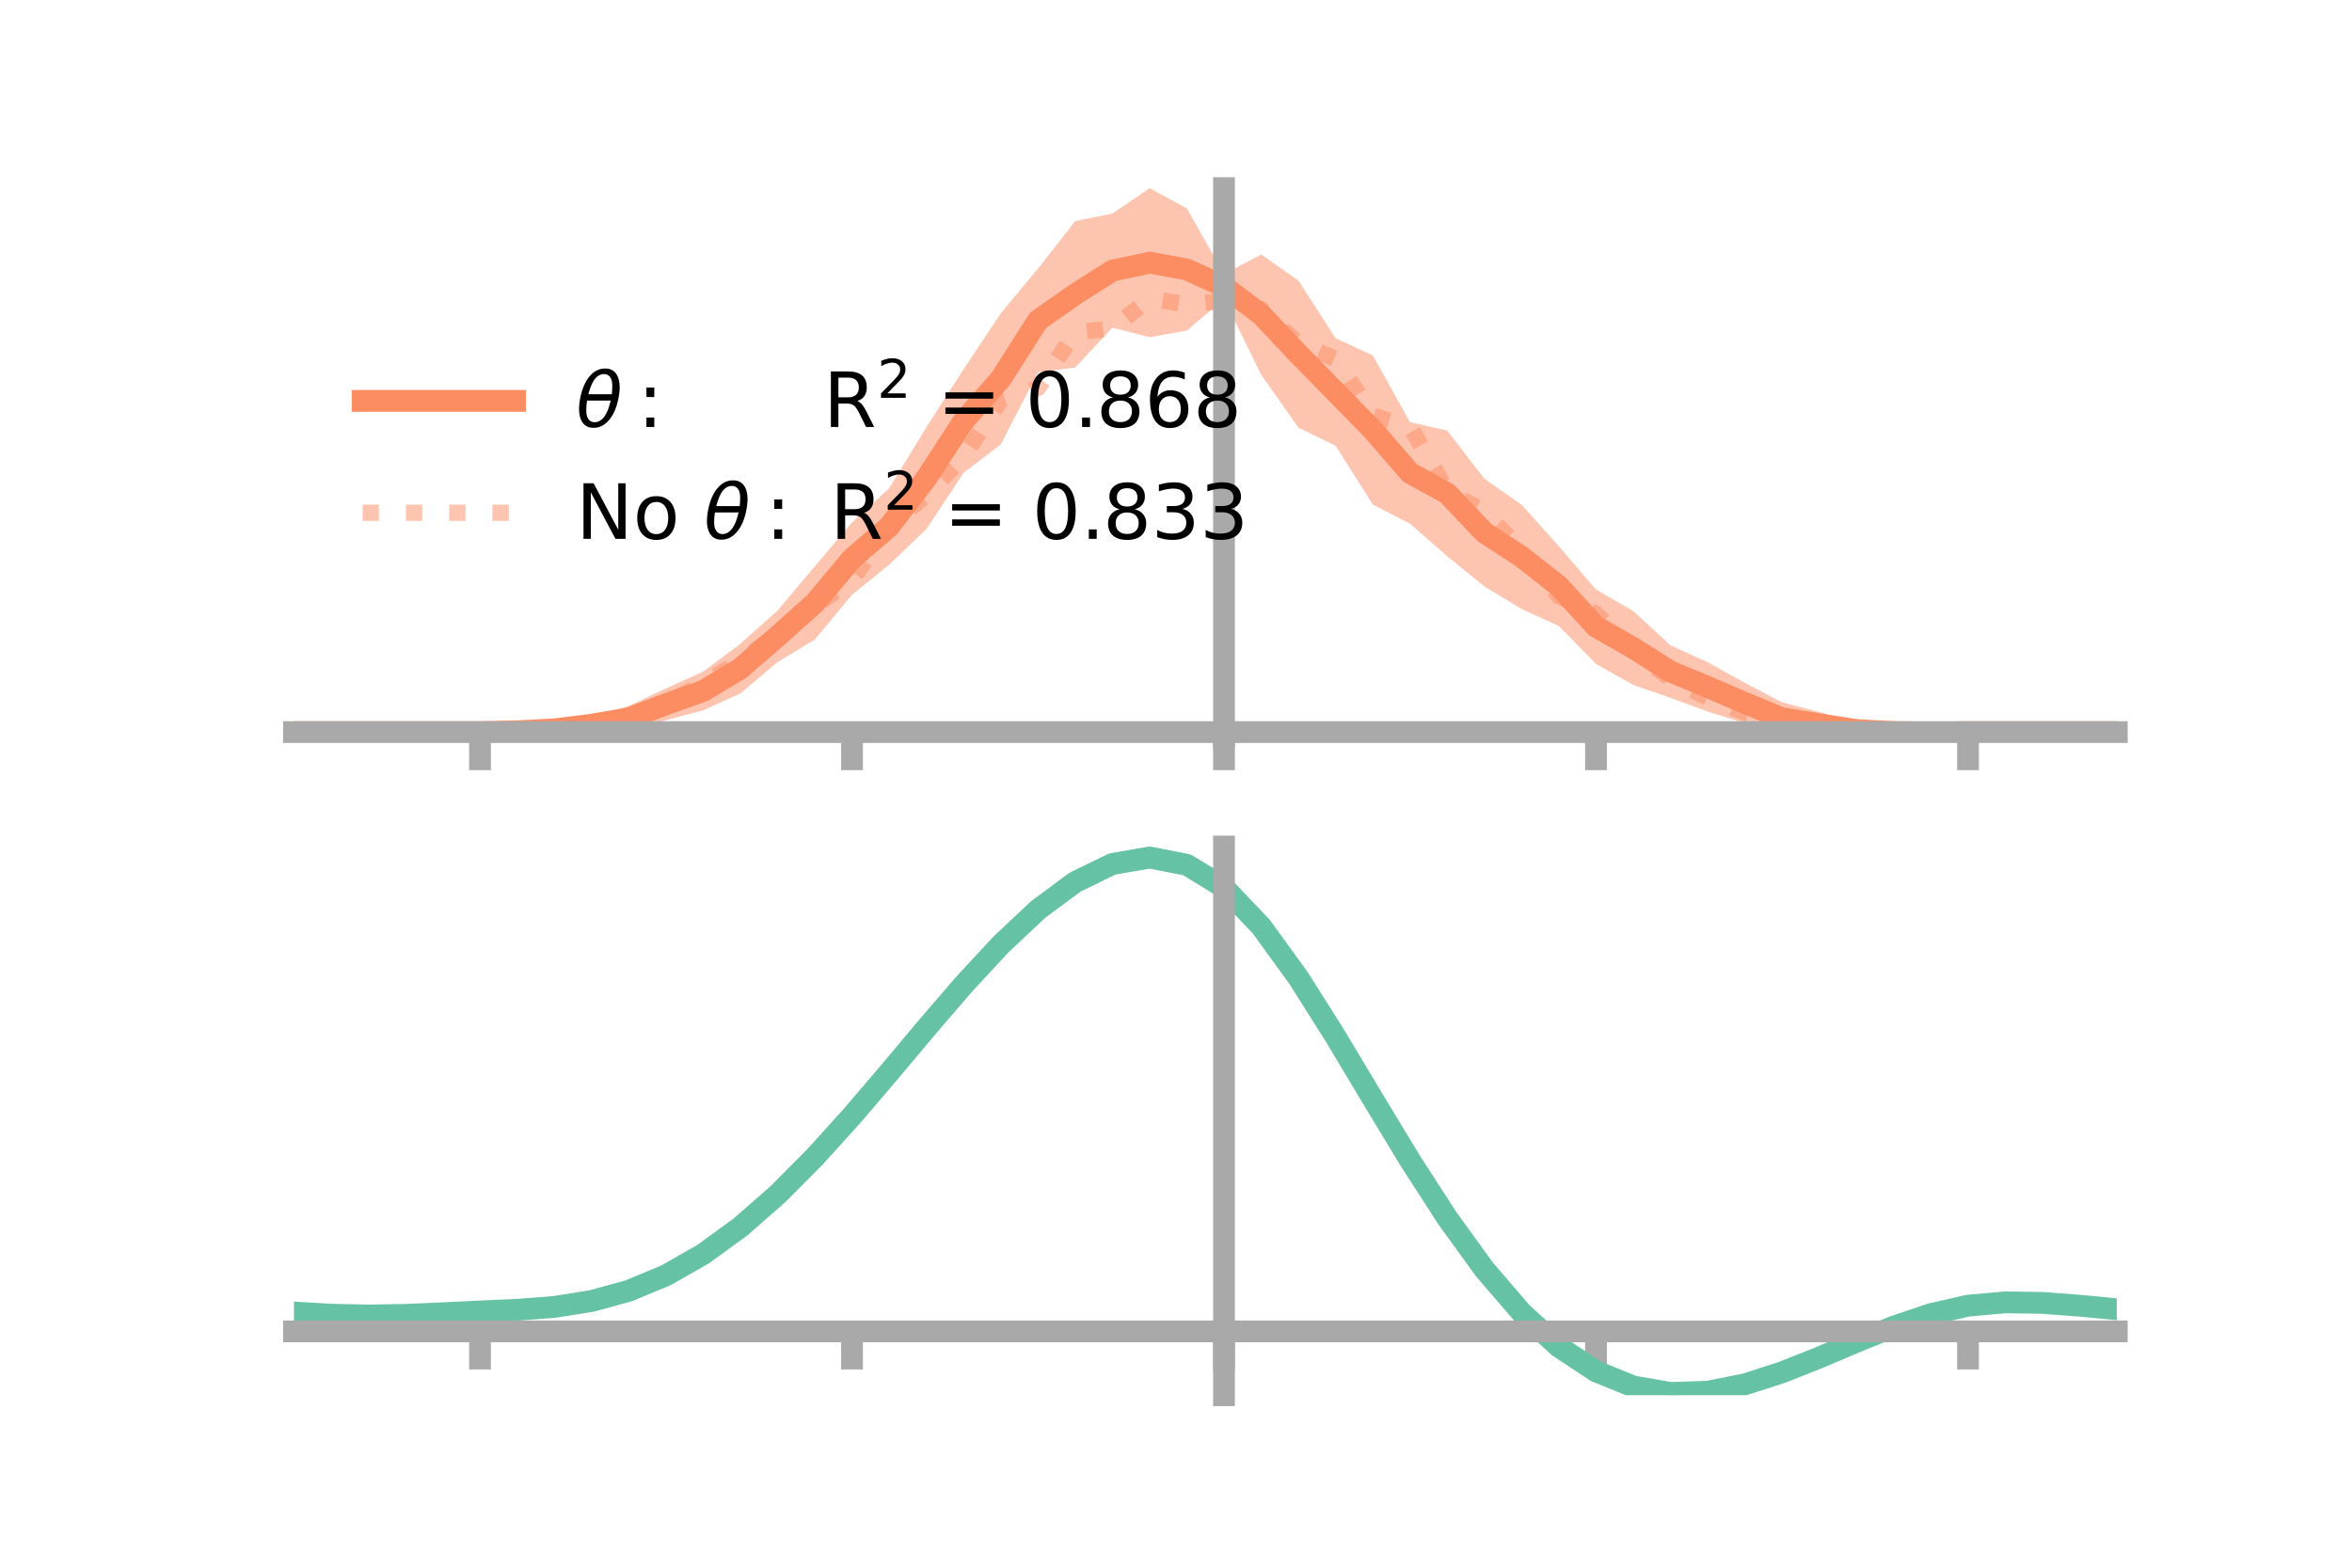 <?xml version="1.0" encoding="utf-8" standalone="no"?>
<!DOCTYPE svg PUBLIC "-//W3C//DTD SVG 1.1//EN"
  "http://www.w3.org/Graphics/SVG/1.1/DTD/svg11.dtd">
<!-- Created with matplotlib (https://matplotlib.org/) -->
<svg height="144pt" version="1.1" viewBox="0 0 216 144" width="216pt" xmlns="http://www.w3.org/2000/svg" xmlns:xlink="http://www.w3.org/1999/xlink">
 <defs>
  <style type="text/css">*{stroke-linecap:butt;stroke-linejoin:round;}</style>
 </defs>
 <g id="figure_1">
  <g id="patch_1">
   <path d="M 0 144 
L 216 144 
L 216 0 
L 0 0 
z
" style="fill:none;"/>
  </g>
  <g id="axes_1">
   <g id="patch_2">
    <path d="M 27 67.68 
L 194.4 67.68 
L 194.4 17.28 
L 27 17.28 
z
" style="fill:none;"/>
   </g>
   <g id="PolyCollection_1">
    <path clip-path="url(#pd3b5c3f6a9)" d="M 27 67.247 
L 27 67.247 
L 30.416 67.247 
L 33.833 67.247 
L 37.249 67.247 
L 40.665 67.247 
L 44.082 67.246 
L 47.498 67.048 
L 50.914 66.616 
L 54.331 65.946 
L 57.747 64.842 
L 61.163 63.235 
L 64.58 61.689 
L 67.996 59.131 
L 71.412 56.073 
L 74.829 52.025 
L 78.245 47.986 
L 81.661 44.853 
L 85.078 39.238 
L 88.494 33.912 
L 91.91 28.771 
L 95.327 24.666 
L 98.743 20.307 
L 102.159 19.619 
L 105.576 17.28 
L 108.992 19.141 
L 112.408 25.176 
L 115.824 23.376 
L 119.241 25.767 
L 122.657 31.064 
L 126.073 32.647 
L 129.49 38.778 
L 132.906 39.545 
L 136.322 43.98 
L 139.739 46.354 
L 143.155 50.174 
L 146.571 54.157 
L 149.988 56.128 
L 153.404 59.272 
L 156.82 60.829 
L 160.237 62.719 
L 163.653 64.513 
L 167.069 65.395 
L 170.486 66.44 
L 173.902 66.867 
L 177.318 67.167 
L 180.735 67.246 
L 184.151 67.247 
L 187.567 67.247 
L 190.984 67.247 
L 194.4 67.247 
L 194.4 67.247 
L 194.4 67.247 
L 190.984 67.247 
L 187.567 67.247 
L 184.151 67.247 
L 180.735 67.248 
L 177.318 67.413 
L 173.902 67.617 
L 170.486 67.68 
L 167.069 67.662 
L 163.653 67.446 
L 160.237 66.433 
L 156.82 65.362 
L 153.404 64.101 
L 149.988 62.916 
L 146.571 60.984 
L 143.155 57.5 
L 139.739 55.944 
L 136.322 53.869 
L 132.906 51.094 
L 129.49 48.106 
L 126.073 46.347 
L 122.657 40.948 
L 119.241 39.282 
L 115.824 34.422 
L 112.408 27.456 
L 108.992 30.367 
L 105.576 30.974 
L 102.159 30.101 
L 98.743 33.757 
L 95.327 34.19 
L 91.91 40.815 
L 88.494 43.437 
L 85.078 48.594 
L 81.661 51.871 
L 78.245 54.631 
L 74.829 58.747 
L 71.412 60.812 
L 67.996 63.693 
L 64.58 65.25 
L 61.163 66.147 
L 57.747 67.118 
L 54.331 67.189 
L 50.914 67.372 
L 47.498 67.298 
L 44.082 67.248 
L 40.665 67.247 
L 37.249 67.247 
L 33.833 67.247 
L 30.416 67.247 
L 27 67.247 
z
" style="fill:#fc8d62;fill-opacity:0.5;"/>
   </g>
   <g id="matplotlib.axis_1">
    <g id="xtick_1">
     <g id="line2d_1">
      <defs>
       <path d="M 0 0 
L 0 3.5 
" id="m746b7dbdc2" style="stroke:#a9a9a9;stroke-width:2;"/>
      </defs>
      <g>
       <use style="fill:#a9a9a9;stroke:#a9a9a9;stroke-width:2;" x="44.082" xlink:href="#m746b7dbdc2" y="67.247"/>
      </g>
     </g>
    </g>
    <g id="xtick_2">
     <g id="line2d_2">
      <g>
       <use style="fill:#a9a9a9;stroke:#a9a9a9;stroke-width:2;" x="78.245" xlink:href="#m746b7dbdc2" y="67.247"/>
      </g>
     </g>
    </g>
    <g id="xtick_3">
     <g id="line2d_3">
      <g>
       <use style="fill:#a9a9a9;stroke:#a9a9a9;stroke-width:2;" x="112.408" xlink:href="#m746b7dbdc2" y="67.247"/>
      </g>
     </g>
    </g>
    <g id="xtick_4">
     <g id="line2d_4">
      <g>
       <use style="fill:#a9a9a9;stroke:#a9a9a9;stroke-width:2;" x="146.571" xlink:href="#m746b7dbdc2" y="67.247"/>
      </g>
     </g>
    </g>
    <g id="xtick_5">
     <g id="line2d_5">
      <g>
       <use style="fill:#a9a9a9;stroke:#a9a9a9;stroke-width:2;" x="180.735" xlink:href="#m746b7dbdc2" y="67.247"/>
      </g>
     </g>
    </g>
   </g>
   <g id="matplotlib.axis_2"/>
   <g id="line2d_6">
    <path clip-path="url(#pd3b5c3f6a9)" d="M 27 67.247 
L 30.416 67.247 
L 33.833 67.247 
L 37.249 67.247 
L 40.665 67.247 
L 44.082 67.247 
L 47.498 67.173 
L 50.914 66.994 
L 54.331 66.568 
L 57.747 65.98 
L 61.163 64.691 
L 64.58 63.47 
L 67.996 61.412 
L 71.412 58.442 
L 74.829 55.386 
L 78.245 51.309 
L 81.661 48.362 
L 85.078 43.916 
L 88.494 38.675 
L 91.91 34.793 
L 95.327 29.428 
L 98.743 27.032 
L 102.159 24.86 
L 105.576 24.127 
L 108.992 24.754 
L 112.408 26.316 
L 115.824 28.899 
L 119.241 32.525 
L 122.657 36.006 
L 126.073 39.497 
L 129.49 43.442 
L 132.906 45.32 
L 136.322 48.924 
L 139.739 51.149 
L 143.155 53.837 
L 146.571 57.571 
L 149.988 59.522 
L 153.404 61.686 
L 156.82 63.096 
L 160.237 64.576 
L 163.653 65.979 
L 167.069 66.529 
L 170.486 67.06 
L 173.902 67.242 
L 177.318 67.29 
L 180.735 67.247 
L 184.151 67.247 
L 187.567 67.247 
L 190.984 67.247 
L 194.4 67.247 
" style="fill:none;stroke:#fc8d62;stroke-linecap:square;stroke-width:2;"/>
   </g>
   <g id="line2d_7">
    <path clip-path="url(#pd3b5c3f6a9)" d="M 27 67.247 
L 30.416 67.247 
L 33.833 67.247 
L 37.249 67.247 
L 40.665 67.247 
L 44.082 67.247 
L 47.498 67.211 
L 50.914 67.006 
L 54.331 66.552 
L 57.747 65.942 
L 61.163 64.665 
L 64.58 62.795 
L 67.996 60.737 
L 71.412 58.229 
L 74.829 55.654 
L 78.245 53.278 
L 81.661 48.302 
L 85.078 45.464 
L 88.494 41.941 
L 91.91 36.765 
L 95.327 35.643 
L 98.743 30.535 
L 102.159 30.167 
L 105.576 27.419 
L 108.992 27.962 
L 112.408 27.652 
L 115.824 28.391 
L 119.241 31.562 
L 122.657 32.964 
L 126.073 38.183 
L 129.49 39.173 
L 132.906 45.083 
L 136.322 47.012 
L 139.739 50.594 
L 143.155 54.759 
L 146.571 56.366 
L 149.988 59.768 
L 153.404 62.341 
L 156.82 64.081 
L 160.237 65.461 
L 163.653 66.089 
L 167.069 66.605 
L 170.486 67.094 
L 173.902 67.223 
L 177.318 67.254 
L 180.735 67.247 
L 184.151 67.247 
L 187.567 67.247 
L 190.984 67.247 
L 194.4 67.247 
" style="fill:none;stroke:#fc8d62;stroke-dasharray:1.5,2.475;stroke-dashoffset:0;stroke-opacity:0.5;stroke-width:1.5;"/>
   </g>
   <g id="patch_3">
    <path d="M 112.408 67.68 
L 112.408 17.28 
" style="fill:none;stroke:#a9a9a9;stroke-linecap:square;stroke-linejoin:miter;stroke-width:2;"/>
   </g>
   <g id="patch_4">
    <path d="M 194.4 67.68 
L 194.4 17.28 
" style="fill:none;"/>
   </g>
   <g id="patch_5">
    <path d="M 27 67.247 
L 194.4 67.247 
" style="fill:none;stroke:#a9a9a9;stroke-linecap:square;stroke-linejoin:miter;stroke-width:2;"/>
   </g>
   <g id="patch_6">
    <path d="M 27 17.28 
L 194.4 17.28 
" style="fill:none;"/>
   </g>
   <g id="legend_1">
    <g id="line2d_8">
     <path d="M 33.3 36.824 
L 47.3 36.824 
" style="fill:none;stroke:#fc8d62;stroke-linecap:square;stroke-width:2;"/>
    </g>
    <g id="line2d_9"/>
    <g id="text_1">
     <!-- $\theta:$      R$^{2}$ = 0.868 -->
     <g transform="translate(52.9 39.274)scale(0.07 -0.07)">
      <defs>
       <path d="M 45.516 34.672 
L 14.453 34.672 
Q 12.359 20.062 14.5 13.875 
Q 17.188 6.25 24.469 6.25 
Q 31.781 6.25 37.359 13.922 
Q 42.234 20.656 45.516 34.672 
z
M 47.016 42.969 
Q 48.344 56.844 46.625 61.719 
Q 43.953 69.438 36.766 69.438 
Q 29.297 69.438 23.828 61.812 
Q 19.531 55.672 16.156 42.969 
z
M 38.188 76.766 
Q 49.906 76.766 54.594 66.406 
Q 59.281 56.109 55.719 37.844 
Q 52.203 19.625 43.453 9.281 
Q 34.766 -1.125 23.047 -1.125 
Q 11.281 -1.125 6.641 9.281 
Q 2 19.625 5.516 37.844 
Q 9.078 56.109 17.719 66.406 
Q 26.422 76.766 38.188 76.766 
z
" id="DejaVuSans-Oblique-952"/>
       <path d="M 11.719 12.406 
L 22.016 12.406 
L 22.016 0 
L 11.719 0 
z
M 11.719 51.703 
L 22.016 51.703 
L 22.016 39.312 
L 11.719 39.312 
z
" id="DejaVuSans-58"/>
       <path id="DejaVuSans-32"/>
       <path d="M 44.391 34.188 
Q 47.562 33.109 50.562 29.594 
Q 53.562 26.078 56.594 19.922 
L 66.609 0 
L 56 0 
L 46.688 18.703 
Q 43.062 26.031 39.672 28.422 
Q 36.281 30.812 30.422 30.812 
L 19.672 30.812 
L 19.672 0 
L 9.812 0 
L 9.812 72.906 
L 32.078 72.906 
Q 44.578 72.906 50.734 67.672 
Q 56.891 62.453 56.891 51.906 
Q 56.891 45.016 53.688 40.469 
Q 50.484 35.938 44.391 34.188 
z
M 19.672 64.797 
L 19.672 38.922 
L 32.078 38.922 
Q 39.203 38.922 42.844 42.219 
Q 46.484 45.516 46.484 51.906 
Q 46.484 58.297 42.844 61.547 
Q 39.203 64.797 32.078 64.797 
z
" id="DejaVuSans-82"/>
       <path d="M 19.188 8.297 
L 53.609 8.297 
L 53.609 0 
L 7.328 0 
L 7.328 8.297 
Q 12.938 14.109 22.625 23.891 
Q 32.328 33.688 34.812 36.531 
Q 39.547 41.844 41.422 45.531 
Q 43.312 49.219 43.312 52.781 
Q 43.312 58.594 39.234 62.25 
Q 35.156 65.922 28.609 65.922 
Q 23.969 65.922 18.812 64.312 
Q 13.672 62.703 7.812 59.422 
L 7.812 69.391 
Q 13.766 71.781 18.938 73 
Q 24.125 74.219 28.422 74.219 
Q 39.75 74.219 46.484 68.547 
Q 53.219 62.891 53.219 53.422 
Q 53.219 48.922 51.531 44.891 
Q 49.859 40.875 45.406 35.406 
Q 44.188 33.984 37.641 27.219 
Q 31.109 20.453 19.188 8.297 
z
" id="DejaVuSans-50"/>
       <path d="M 10.594 45.406 
L 73.188 45.406 
L 73.188 37.203 
L 10.594 37.203 
z
M 10.594 25.484 
L 73.188 25.484 
L 73.188 17.188 
L 10.594 17.188 
z
" id="DejaVuSans-61"/>
       <path d="M 31.781 66.406 
Q 24.172 66.406 20.328 58.906 
Q 16.5 51.422 16.5 36.375 
Q 16.5 21.391 20.328 13.891 
Q 24.172 6.391 31.781 6.391 
Q 39.453 6.391 43.281 13.891 
Q 47.125 21.391 47.125 36.375 
Q 47.125 51.422 43.281 58.906 
Q 39.453 66.406 31.781 66.406 
z
M 31.781 74.219 
Q 44.047 74.219 50.516 64.516 
Q 56.984 54.828 56.984 36.375 
Q 56.984 17.969 50.516 8.266 
Q 44.047 -1.422 31.781 -1.422 
Q 19.531 -1.422 13.062 8.266 
Q 6.594 17.969 6.594 36.375 
Q 6.594 54.828 13.062 64.516 
Q 19.531 74.219 31.781 74.219 
z
" id="DejaVuSans-48"/>
       <path d="M 10.688 12.406 
L 21 12.406 
L 21 0 
L 10.688 0 
z
" id="DejaVuSans-46"/>
       <path d="M 31.781 34.625 
Q 24.75 34.625 20.719 30.859 
Q 16.703 27.094 16.703 20.516 
Q 16.703 13.922 20.719 10.156 
Q 24.75 6.391 31.781 6.391 
Q 38.812 6.391 42.859 10.172 
Q 46.922 13.969 46.922 20.516 
Q 46.922 27.094 42.891 30.859 
Q 38.875 34.625 31.781 34.625 
z
M 21.922 38.812 
Q 15.578 40.375 12.031 44.719 
Q 8.5 49.078 8.5 55.328 
Q 8.5 64.062 14.719 69.141 
Q 20.953 74.219 31.781 74.219 
Q 42.672 74.219 48.875 69.141 
Q 55.078 64.062 55.078 55.328 
Q 55.078 49.078 51.531 44.719 
Q 48 40.375 41.703 38.812 
Q 48.828 37.156 52.797 32.312 
Q 56.781 27.484 56.781 20.516 
Q 56.781 9.906 50.312 4.234 
Q 43.844 -1.422 31.781 -1.422 
Q 19.734 -1.422 13.25 4.234 
Q 6.781 9.906 6.781 20.516 
Q 6.781 27.484 10.781 32.312 
Q 14.797 37.156 21.922 38.812 
z
M 18.312 54.391 
Q 18.312 48.734 21.844 45.562 
Q 25.391 42.391 31.781 42.391 
Q 38.141 42.391 41.719 45.562 
Q 45.312 48.734 45.312 54.391 
Q 45.312 60.062 41.719 63.234 
Q 38.141 66.406 31.781 66.406 
Q 25.391 66.406 21.844 63.234 
Q 18.312 60.062 18.312 54.391 
z
" id="DejaVuSans-56"/>
       <path d="M 33.016 40.375 
Q 26.375 40.375 22.484 35.828 
Q 18.609 31.297 18.609 23.391 
Q 18.609 15.531 22.484 10.953 
Q 26.375 6.391 33.016 6.391 
Q 39.656 6.391 43.531 10.953 
Q 47.406 15.531 47.406 23.391 
Q 47.406 31.297 43.531 35.828 
Q 39.656 40.375 33.016 40.375 
z
M 52.594 71.297 
L 52.594 62.312 
Q 48.875 64.062 45.094 64.984 
Q 41.312 65.922 37.594 65.922 
Q 27.828 65.922 22.672 59.328 
Q 17.531 52.734 16.797 39.406 
Q 19.672 43.656 24.016 45.922 
Q 28.375 48.188 33.594 48.188 
Q 44.578 48.188 50.953 41.516 
Q 57.328 34.859 57.328 23.391 
Q 57.328 12.156 50.688 5.359 
Q 44.047 -1.422 33.016 -1.422 
Q 20.359 -1.422 13.672 8.266 
Q 6.984 17.969 6.984 36.375 
Q 6.984 53.656 15.188 63.938 
Q 23.391 74.219 37.203 74.219 
Q 40.922 74.219 44.703 73.484 
Q 48.484 72.75 52.594 71.297 
z
" id="DejaVuSans-54"/>
      </defs>
      <use transform="translate(0 0.766)" xlink:href="#DejaVuSans-Oblique-952"/>
      <use transform="translate(80.664 0.766)" xlink:href="#DejaVuSans-58"/>
      <use transform="translate(133.838 0.766)" xlink:href="#DejaVuSans-32"/>
      <use transform="translate(165.625 0.766)" xlink:href="#DejaVuSans-32"/>
      <use transform="translate(197.412 0.766)" xlink:href="#DejaVuSans-32"/>
      <use transform="translate(229.199 0.766)" xlink:href="#DejaVuSans-32"/>
      <use transform="translate(260.986 0.766)" xlink:href="#DejaVuSans-32"/>
      <use transform="translate(292.773 0.766)" xlink:href="#DejaVuSans-32"/>
      <use transform="translate(324.561 0.766)" xlink:href="#DejaVuSans-82"/>
      <use transform="translate(395 39.047)scale(0.7)" xlink:href="#DejaVuSans-50"/>
      <use transform="translate(442.271 0.766)" xlink:href="#DejaVuSans-32"/>
      <use transform="translate(474.058 0.766)" xlink:href="#DejaVuSans-61"/>
      <use transform="translate(557.847 0.766)" xlink:href="#DejaVuSans-32"/>
      <use transform="translate(589.634 0.766)" xlink:href="#DejaVuSans-48"/>
      <use transform="translate(653.257 0.766)" xlink:href="#DejaVuSans-46"/>
      <use transform="translate(682.419 0.766)" xlink:href="#DejaVuSans-56"/>
      <use transform="translate(746.042 0.766)" xlink:href="#DejaVuSans-54"/>
      <use transform="translate(809.665 0.766)" xlink:href="#DejaVuSans-56"/>
     </g>
    </g>
    <g id="line2d_10">
     <path d="M 33.3 47.099 
L 47.3 47.099 
" style="fill:none;stroke:#fc8d62;stroke-dasharray:1.5,2.475;stroke-dashoffset:0;stroke-opacity:0.5;stroke-width:1.5;"/>
    </g>
    <g id="line2d_11"/>
    <g id="text_2">
     <!-- No $\theta:$ R$^{2}$ = 0.833 -->
     <g transform="translate(52.9 49.549)scale(0.07 -0.07)">
      <defs>
       <path d="M 9.812 72.906 
L 23.094 72.906 
L 55.422 11.922 
L 55.422 72.906 
L 64.984 72.906 
L 64.984 0 
L 51.703 0 
L 19.391 60.984 
L 19.391 0 
L 9.812 0 
z
" id="DejaVuSans-78"/>
       <path d="M 30.609 48.391 
Q 23.391 48.391 19.188 42.75 
Q 14.984 37.109 14.984 27.297 
Q 14.984 17.484 19.156 11.844 
Q 23.344 6.203 30.609 6.203 
Q 37.797 6.203 41.984 11.859 
Q 46.188 17.531 46.188 27.297 
Q 46.188 37.016 41.984 42.703 
Q 37.797 48.391 30.609 48.391 
z
M 30.609 56 
Q 42.328 56 49.016 48.375 
Q 55.719 40.766 55.719 27.297 
Q 55.719 13.875 49.016 6.219 
Q 42.328 -1.422 30.609 -1.422 
Q 18.844 -1.422 12.172 6.219 
Q 5.516 13.875 5.516 27.297 
Q 5.516 40.766 12.172 48.375 
Q 18.844 56 30.609 56 
z
" id="DejaVuSans-111"/>
       <path d="M 40.578 39.312 
Q 47.656 37.797 51.625 33 
Q 55.609 28.219 55.609 21.188 
Q 55.609 10.406 48.188 4.484 
Q 40.766 -1.422 27.094 -1.422 
Q 22.516 -1.422 17.656 -0.516 
Q 12.797 0.391 7.625 2.203 
L 7.625 11.719 
Q 11.719 9.328 16.594 8.109 
Q 21.484 6.891 26.812 6.891 
Q 36.078 6.891 40.938 10.547 
Q 45.797 14.203 45.797 21.188 
Q 45.797 27.641 41.281 31.266 
Q 36.766 34.906 28.719 34.906 
L 20.219 34.906 
L 20.219 43.016 
L 29.109 43.016 
Q 36.375 43.016 40.234 45.922 
Q 44.094 48.828 44.094 54.297 
Q 44.094 59.906 40.109 62.906 
Q 36.141 65.922 28.719 65.922 
Q 24.656 65.922 20.016 65.031 
Q 15.375 64.156 9.812 62.312 
L 9.812 71.094 
Q 15.438 72.656 20.344 73.438 
Q 25.25 74.219 29.594 74.219 
Q 40.828 74.219 47.359 69.109 
Q 53.906 64.016 53.906 55.328 
Q 53.906 49.266 50.438 45.094 
Q 46.969 40.922 40.578 39.312 
z
" id="DejaVuSans-51"/>
      </defs>
      <use transform="translate(0 0.766)" xlink:href="#DejaVuSans-78"/>
      <use transform="translate(74.805 0.766)" xlink:href="#DejaVuSans-111"/>
      <use transform="translate(135.986 0.766)" xlink:href="#DejaVuSans-32"/>
      <use transform="translate(167.773 0.766)" xlink:href="#DejaVuSans-Oblique-952"/>
      <use transform="translate(248.438 0.766)" xlink:href="#DejaVuSans-58"/>
      <use transform="translate(301.611 0.766)" xlink:href="#DejaVuSans-32"/>
      <use transform="translate(333.398 0.766)" xlink:href="#DejaVuSans-82"/>
      <use transform="translate(403.838 39.047)scale(0.7)" xlink:href="#DejaVuSans-50"/>
      <use transform="translate(451.108 0.766)" xlink:href="#DejaVuSans-32"/>
      <use transform="translate(482.896 0.766)" xlink:href="#DejaVuSans-61"/>
      <use transform="translate(566.685 0.766)" xlink:href="#DejaVuSans-32"/>
      <use transform="translate(598.472 0.766)" xlink:href="#DejaVuSans-48"/>
      <use transform="translate(662.095 0.766)" xlink:href="#DejaVuSans-46"/>
      <use transform="translate(691.257 0.766)" xlink:href="#DejaVuSans-56"/>
      <use transform="translate(754.88 0.766)" xlink:href="#DejaVuSans-51"/>
      <use transform="translate(818.503 0.766)" xlink:href="#DejaVuSans-51"/>
     </g>
    </g>
   </g>
  </g>
  <g id="axes_2">
   <g id="patch_7">
    <path d="M 27 128.16 
L 194.4 128.16 
L 194.4 77.76 
L 27 77.76 
z
" style="fill:none;"/>
   </g>
   <g id="PolyCollection_2">
    <path clip-path="url(#p744c0ce15b)" d="M 27 120.603 
L 27 120.519 
L 30.416 120.729 
L 33.833 120.8 
L 37.249 120.738 
L 40.665 120.583 
L 44.082 120.406 
L 47.498 120.252 
L 50.914 119.981 
L 54.331 119.433 
L 57.747 118.483 
L 61.163 117.039 
L 64.58 115.049 
L 67.996 112.505 
L 71.412 109.438 
L 74.829 105.917 
L 78.245 102.041 
L 81.661 97.939 
L 85.078 93.767 
L 88.494 89.699 
L 91.91 85.924 
L 95.327 82.642 
L 98.743 80.054 
L 102.159 78.361 
L 105.576 77.76 
L 108.992 78.436 
L 112.408 80.555 
L 115.824 84.198 
L 119.241 88.986 
L 122.657 94.483 
L 126.073 100.283 
L 129.49 106.027 
L 132.906 111.417 
L 136.322 116.218 
L 139.739 120.262 
L 143.155 123.446 
L 146.571 125.731 
L 149.988 127.136 
L 153.404 127.734 
L 156.82 127.632 
L 160.237 126.966 
L 163.653 125.885 
L 167.069 124.551 
L 170.486 123.125 
L 173.902 121.766 
L 177.318 120.625 
L 180.735 119.853 
L 184.151 119.548 
L 187.567 119.604 
L 190.984 119.868 
L 194.4 120.208 
L 194.4 120.318 
L 194.4 120.318 
L 190.984 120.002 
L 187.567 119.755 
L 184.151 119.707 
L 180.735 120.014 
L 177.318 120.795 
L 173.902 121.965 
L 170.486 123.371 
L 167.069 124.851 
L 163.653 126.235 
L 160.237 127.353 
L 156.82 128.045 
L 153.404 128.16 
L 149.988 127.575 
L 146.571 126.196 
L 143.155 123.97 
L 139.739 120.885 
L 136.322 116.979 
L 132.906 112.345 
L 129.49 107.14 
L 126.073 101.588 
L 122.657 95.976 
L 119.241 90.651 
L 115.824 86.01 
L 112.408 82.479 
L 108.992 80.43 
L 105.576 79.778 
L 102.159 80.358 
L 98.743 81.985 
L 95.327 84.468 
L 91.91 87.609 
L 88.494 91.215 
L 85.078 95.094 
L 81.661 99.066 
L 78.245 102.966 
L 74.829 106.65 
L 71.412 109.996 
L 67.996 112.914 
L 64.58 115.34 
L 61.163 117.249 
L 57.747 118.648 
L 54.331 119.576 
L 50.914 120.111 
L 47.498 120.373 
L 44.082 120.516 
L 40.665 120.676 
L 37.249 120.813 
L 33.833 120.863 
L 30.416 120.794 
L 27 120.603 
z
" style="fill:#66c2a5;fill-opacity:0.5;"/>
   </g>
   <g id="matplotlib.axis_3">
    <g id="xtick_6">
     <g id="line2d_12">
      <g>
       <use style="fill:#a9a9a9;stroke:#a9a9a9;stroke-width:2;" x="44.082" xlink:href="#m746b7dbdc2" y="122.293"/>
      </g>
     </g>
    </g>
    <g id="xtick_7">
     <g id="line2d_13">
      <g>
       <use style="fill:#a9a9a9;stroke:#a9a9a9;stroke-width:2;" x="78.245" xlink:href="#m746b7dbdc2" y="122.293"/>
      </g>
     </g>
    </g>
    <g id="xtick_8">
     <g id="line2d_14">
      <g>
       <use style="fill:#a9a9a9;stroke:#a9a9a9;stroke-width:2;" x="112.408" xlink:href="#m746b7dbdc2" y="122.293"/>
      </g>
     </g>
    </g>
    <g id="xtick_9">
     <g id="line2d_15">
      <g>
       <use style="fill:#a9a9a9;stroke:#a9a9a9;stroke-width:2;" x="146.571" xlink:href="#m746b7dbdc2" y="122.293"/>
      </g>
     </g>
    </g>
    <g id="xtick_10">
     <g id="line2d_16">
      <g>
       <use style="fill:#a9a9a9;stroke:#a9a9a9;stroke-width:2;" x="180.735" xlink:href="#m746b7dbdc2" y="122.293"/>
      </g>
     </g>
    </g>
   </g>
   <g id="matplotlib.axis_4"/>
   <g id="line2d_17">
    <path clip-path="url(#p744c0ce15b)" d="M 27 120.561 
L 30.416 120.761 
L 33.833 120.832 
L 37.249 120.775 
L 40.665 120.629 
L 44.082 120.461 
L 47.498 120.312 
L 50.914 120.046 
L 54.331 119.505 
L 57.747 118.565 
L 61.163 117.144 
L 64.58 115.195 
L 67.996 112.709 
L 71.412 109.717 
L 74.829 106.283 
L 78.245 102.503 
L 81.661 98.503 
L 85.078 94.43 
L 88.494 90.457 
L 91.91 86.767 
L 95.327 83.555 
L 98.743 81.02 
L 102.159 79.36 
L 105.576 78.769 
L 108.992 79.433 
L 112.408 81.517 
L 115.824 85.104 
L 119.241 89.819 
L 122.657 95.23 
L 126.073 100.935 
L 129.49 106.583 
L 132.906 111.881 
L 136.322 116.598 
L 139.739 120.574 
L 143.155 123.708 
L 146.571 125.963 
L 149.988 127.356 
L 153.404 127.947 
L 156.82 127.838 
L 160.237 127.16 
L 163.653 126.06 
L 167.069 124.701 
L 170.486 123.248 
L 173.902 121.865 
L 177.318 120.71 
L 180.735 119.933 
L 184.151 119.628 
L 187.567 119.679 
L 190.984 119.935 
L 194.4 120.263 
" style="fill:none;stroke:#66c2a5;stroke-linecap:square;stroke-width:2;"/>
   </g>
   <g id="patch_8">
    <path d="M 112.408 128.16 
L 112.408 77.76 
" style="fill:none;stroke:#a9a9a9;stroke-linecap:square;stroke-linejoin:miter;stroke-width:2;"/>
   </g>
   <g id="patch_9">
    <path d="M 194.4 128.16 
L 194.4 77.76 
" style="fill:none;"/>
   </g>
   <g id="patch_10">
    <path d="M 27 122.293 
L 194.4 122.293 
" style="fill:none;stroke:#a9a9a9;stroke-linecap:square;stroke-linejoin:miter;stroke-width:2;"/>
   </g>
   <g id="patch_11">
    <path d="M 27 77.76 
L 194.4 77.76 
" style="fill:none;"/>
   </g>
  </g>
 </g>
 <defs>
  <clipPath id="pd3b5c3f6a9">
   <rect height="50.4" width="167.4" x="27" y="17.28"/>
  </clipPath>
  <clipPath id="p744c0ce15b">
   <rect height="50.4" width="167.4" x="27" y="77.76"/>
  </clipPath>
 </defs>
</svg>
